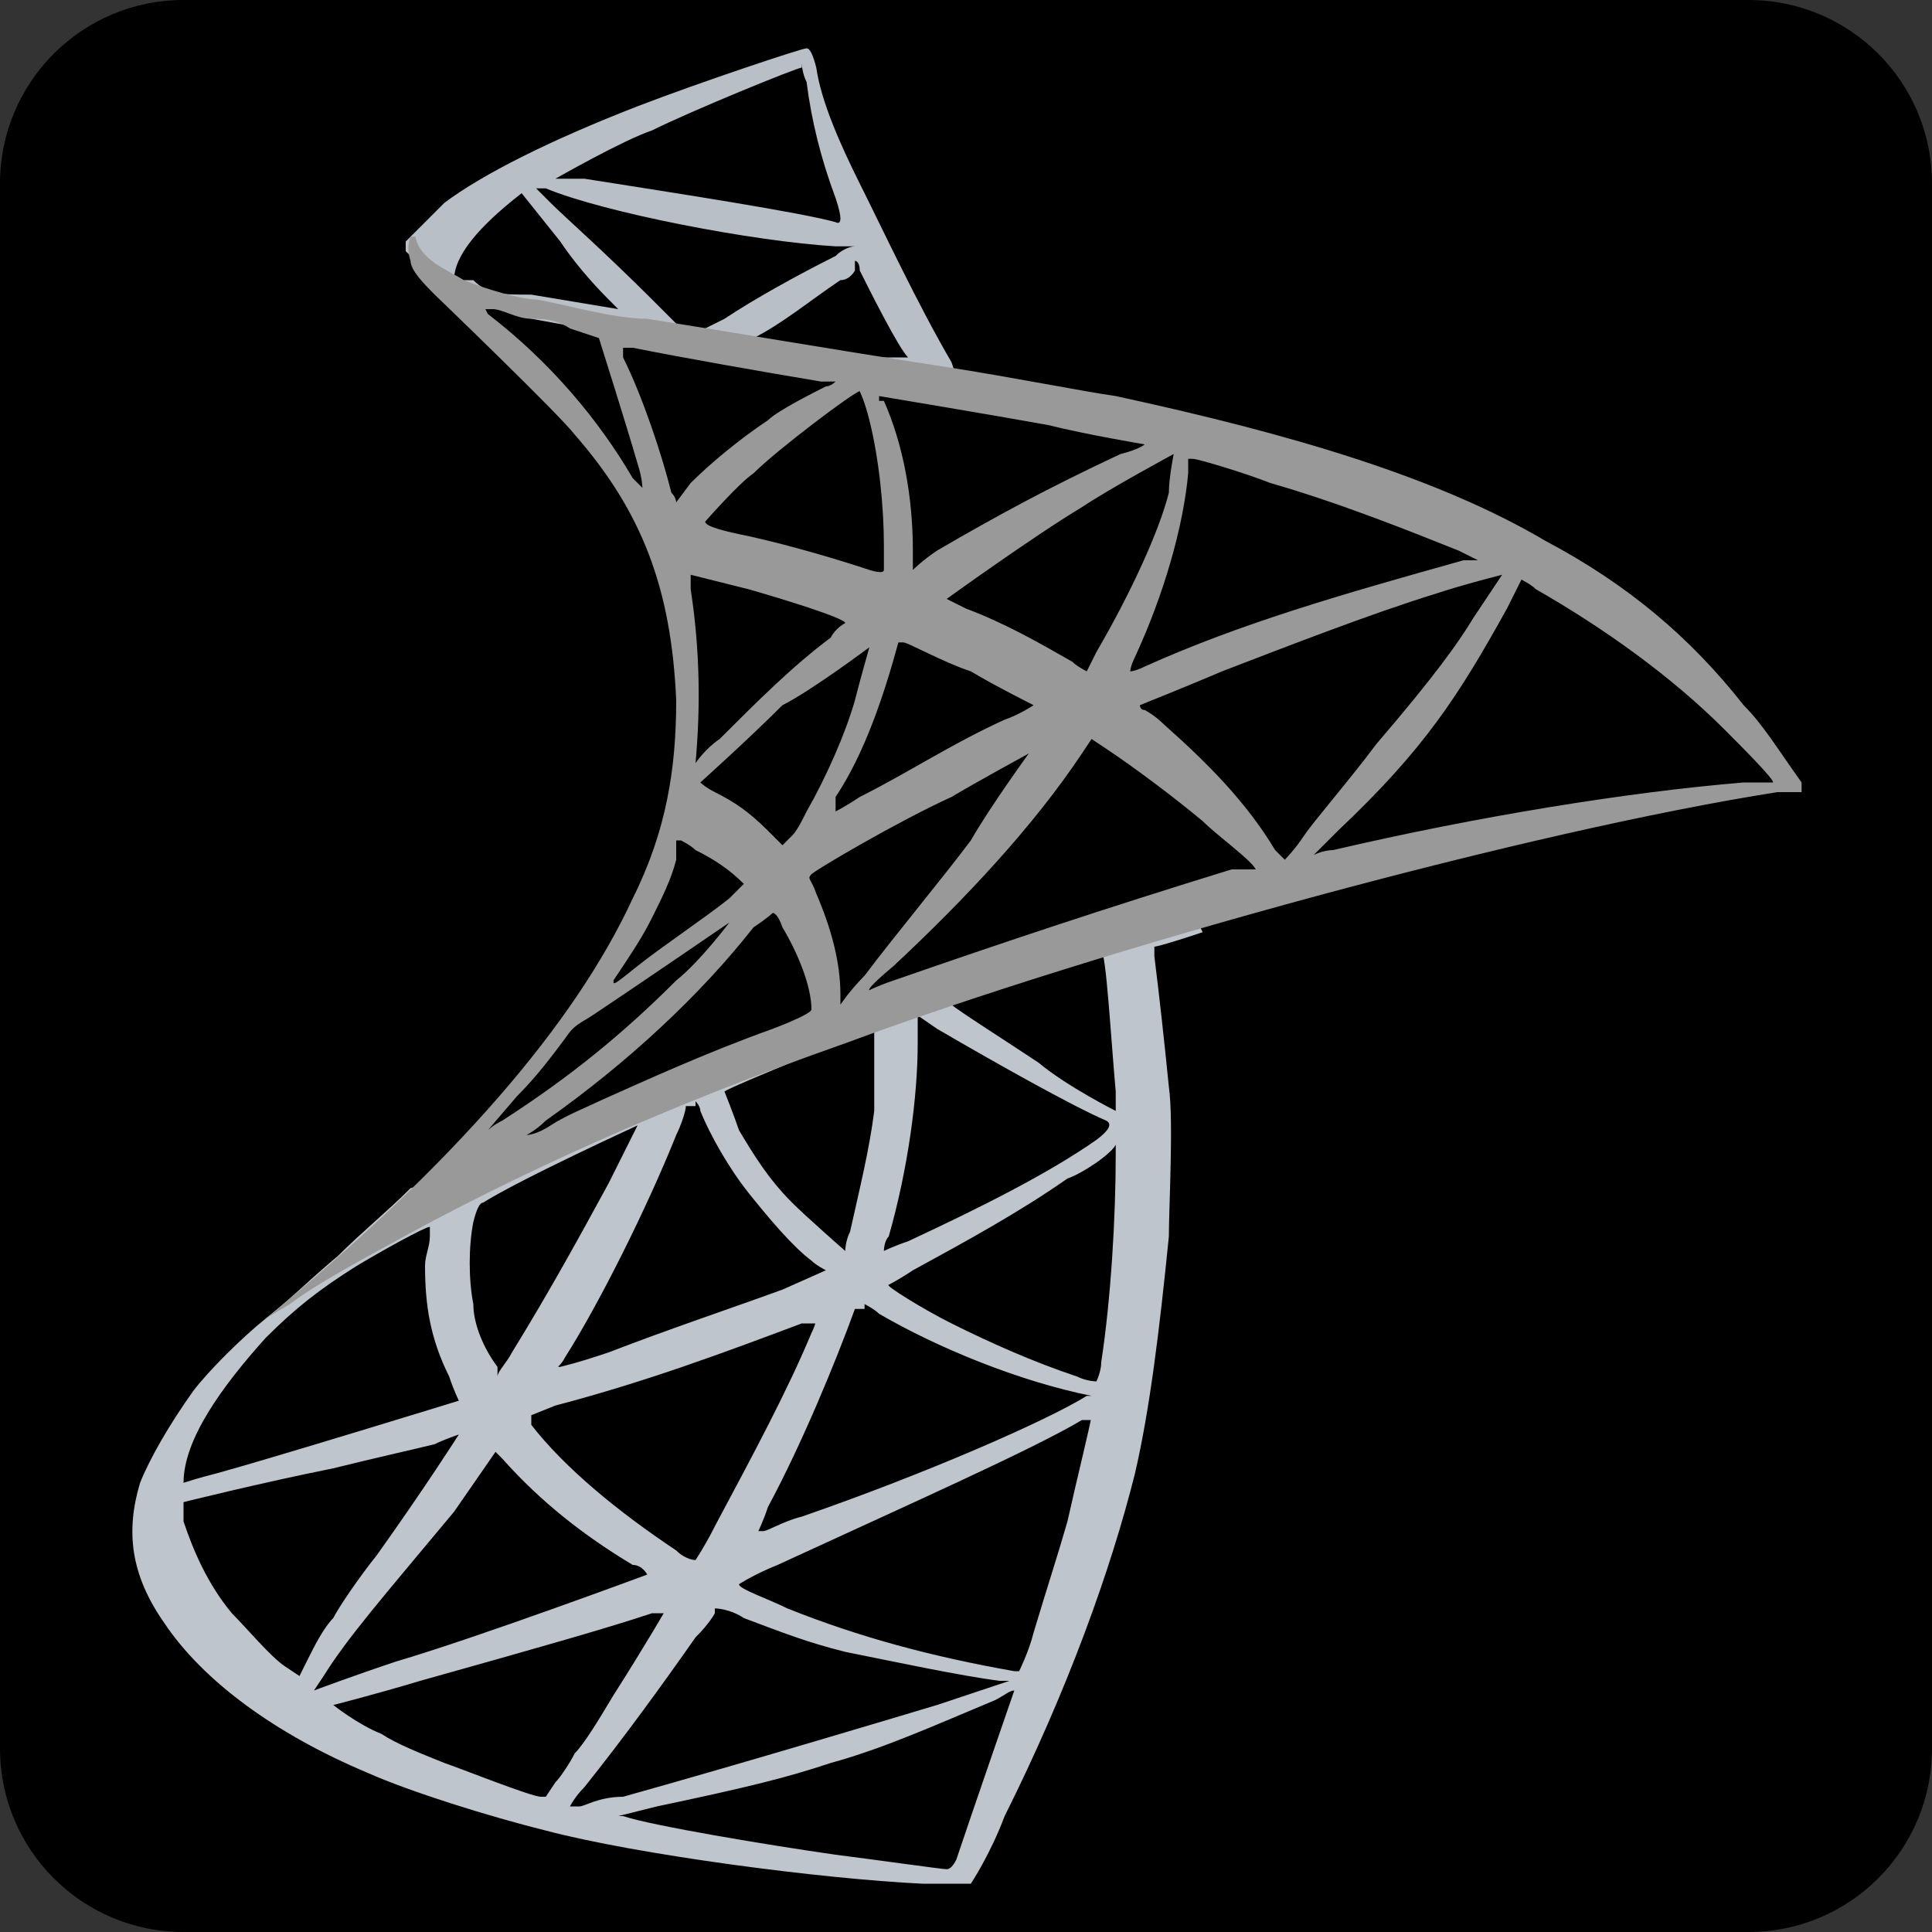 <?xml version="1.0" encoding="UTF-8"?>
<svg id="Layer_1" data-name="Layer 1" xmlns="http://www.w3.org/2000/svg" xmlns:xlink="http://www.w3.org/1999/xlink" version="1.1" viewBox="0 0 40 40">
  <rect x="0" y="0" width="40" height="40" fill="#333333" stroke="none"/>
  <defs>
    <style>
      .cls-1 {
        fill: url(#linear-gradient);
      }

      .cls-1, .cls-2, .cls-3, .cls-4 {
        stroke-width: 0px;
      }

      .cls-2 {
        fill: #999;
      }

      .cls-3 {
        fill: #000;
      }

      .cls-4 {
        fill: url(#linear-gradient-2);
      }
    </style>
    <linearGradient id="linear-gradient" x1="-507" y1="252.5" x2="-507" y2="252.5" gradientTransform="translate(353709.4 -25343.2) rotate(-30.6) scale(626.1 -626.1)" gradientUnits="userSpaceOnUse">
      <stop offset="0" stop-color="#909ca9"/>
      <stop offset="1" stop-color="#ededee"/>
    </linearGradient>
    <linearGradient id="linear-gradient-2" x1="-508.6" y1="240.1" x2="-508.6" y2="240.1" gradientTransform="translate(220599.2 104123.3) scale(433.7 -433.7)" gradientUnits="userSpaceOnUse">
      <stop offset="0" stop-color="#939fab"/>
      <stop offset="1" stop-color="#dcdee1"/>
    </linearGradient>
  </defs>
  <path class="cls-3" d="M36.2,40H3.8c-2.1,0-3.8-1.7-3.8-3.8V3.8C0,1.7,1.7,0,3.8,0h32.4c2.1,0,3.8,1.7,3.8,3.8v32.4c0,2.1-1.7,3.8-3.8,3.8Z"/>
  <g>
    <path class="cls-1" d="M24.6,18.7l-7.6,2.5-6.6,2.9-1.9.5c-.5.5-1,.9-1.5,1.4-.6.5-1.1,1-1.5,1.3-.5.4-1.2,1.1-1.5,1.5-.5.7-.9,1.4-1.1,1.9-.3,1-.2,1.9.5,2.9.8,1.2,2.3,2.3,4.2,3.1.9.4,2.5.9,3.7,1.2,1.9.5,5.7,1,7.8,1.1h1s.4-.6.7-1.4c1.3-2.6,2.2-5.1,2.7-7.1.3-1.3.5-2.9.7-4.9,0-.6.1-2.4,0-3.1-.1-1-.2-1.9-.3-2.7v-.2s.1,0,1-.3l-.3-.6ZM22.8,19.7c.1,0,.2,1.8.3,2.9v.4s-1-.5-1.6-1c-.6-.4-1.7-1.1-1.8-1.2q-.1,0,.4-.2c.8-.2,2.6-.9,2.7-.9ZM18.9,21c.1,0,.2.1.5.3,1.2.7,2.8,1.6,3.5,1.9q.2.1-.2.4c-1,.7-2.4,1.4-3.9,2.1-.3.1-.5.2-.5.2,0,0,0-.2.1-.3.4-1.4.6-2.9.6-4v-.6h-.1ZM18.1,21.3v1.7c-.1.8-.3,1.6-.5,2.5-.1.2-.1.4-.1.4,0,0-.8-.7-1.1-1-.5-.5-.8-1-1.1-1.5-.1-.3-.3-.8-.3-.8.1-.1,3.1-1.3,3.1-1.3h0ZM14.4,22.8s.1.1.1.2c.2.5.6,1.2,1,1.7s.9,1.1,1.3,1.4c.1.1.3.2.3.2l-.9.4c-1.1.4-2.3.8-3.6,1.3-.3.1-.6.2-1,.3-.1,0,0,0,.1-.2.7-1.1,1.7-3.1,2.3-4.6.1-.2.2-.5.2-.6,0,0,0,0,.2,0,0,0,0,0,0,0h0ZM13.2,23.3l-.6,1.2c-.6,1.1-1.2,2.2-2,3.5-.1.2-.3.4-.3.5v-.2c-.3-.4-.5-.9-.5-1.3-.1-.5-.1-1.2,0-1.7q.1-.4.2-.4c.8-.5,3.2-1.6,3.2-1.6h0ZM23.1,23.7v.2c0,1.3-.1,3-.3,4.3,0,.2-.1.4-.1.4,0,0-.2,0-.4-.1-.9-.3-1.8-.7-2.6-1.1-.6-.3-1.4-.8-1.3-.8,0,0,.2-.1.5-.3,1.1-.6,2.2-1.2,3.2-1.9.3-.1.9-.5,1-.7h0ZM8.9,25.4v.2c0,.2-.1.4-.1.6,0,.8.1,1.5.5,2.3.1.3.2.5.2.5,0,0-3.9,1.2-5,1.5-.4.1-.7.2-.7.2h0c0-.9.8-2,1.7-3,.6-.6,1.1-1,1.9-1.5.5-.3,1.4-.8,1.5-.8h0ZM17.9,27s.2.1.3.2c1.2.7,2.9,1.4,4.4,1.7h.1-.2c-.8.5-3.3,1.6-5.9,2.5-.4.1-.7.3-.8.3h-.1s.1-.2.2-.5c.7-1.3,1.4-3,1.8-4.1.1,0,.2,0,.2,0h0ZM16.9,27.3s0,.1-.1.3c-.5,1.2-1.2,2.5-2,4-.2.4-.4.7-.4.7,0,0-.2,0-.4-.2-1.2-.8-2.3-1.7-3-2.6v-.2l.5-.2c1.9-.5,3.5-1.1,5.1-1.7.1,0,.3,0,.3,0h0ZM22.6,29.3c0,.1-.3,1.3-.5,2.2-.2.7-.4,1.3-.7,2.3-.1.4-.3.8-.3.8h-.1c-1.7-.3-3.2-.7-4.7-1.3-.4-.2-1-.4-1-.5,0,0,.3-.2.8-.4,2.6-1.2,5.3-2.4,6.3-3,.1,0,.2,0,.2,0h0ZM9.5,29.7s-.7,1.1-1.7,2.5c-.4.5-.8,1.1-.9,1.3-.2.2-.4.6-.5.8l-.2.4-.3-.2c-.3-.2-.8-.8-1.1-1.1-.5-.6-.8-1.3-1-1.9,0-.3,0-.4,0-.4s1.6-.4,3.1-.7c.8-.2,1.7-.4,2.1-.5.2-.1.5-.2.5-.2h0ZM10.2,30l.2.2c.8.9,1.7,1.6,2.7,2.2.2,0,.3.2.3.2,0,0-3.5,1.3-5.2,1.8-.9.3-1.7.6-1.7.6h0c0,0,.2-.3.2-.3.5-.8,1.2-1.6,2.7-3.4l.9-1.3ZM14.8,33.3s.3,0,.6.2c.8.3,1.3.5,2.1.7,1,.2,2.4.5,3.2.6h.2s-.9.3-1.5.5c-1,.3-4,1.2-6.5,1.9-.5,0-.8.2-.9.2s-.2,0-.2,0,.1-.2.3-.4c.8-1,1.6-2.1,2.3-3.1.3-.3.4-.5.4-.5h0ZM13.8,33.3s-.4.7-1.1,1.8c-.3.5-.6,1-.8,1.2-.1.2-.3.5-.4.6l-.2.3h-.1c-.2,0-1.7-.6-2-.7-.5-.2-1-.4-1.3-.6-.5-.2-1-.6-1-.6,0,0,.8-.2,1.8-.5,2.5-.7,3.9-1.1,4.8-1.4.2,0,.3,0,.3,0h0ZM21,35c0,0-.9,2.6-1.2,3.5q-.1.2-.2.2c-.1,0-1.5-.2-2.3-.3-1.4-.2-3.8-.6-4.4-.8h-.1l.8-.2c1.9-.4,2.7-.6,3.6-.9,1.1-.3,2.2-.8,3.4-1.3.2-.1.3-.2.4-.2Z"/>
    <path class="cls-4" d="M16.7,1c-.1,0-2.2.7-3.5,1.2-1.8.7-3.2,1.4-4,2-.3.3-.7.7-.8.8v.2l.8.8,1.8.6,4.4.8,5,.8v-.4h.1-.7c0,0-.1-.3-.1-.3-.7-1.2-1.4-2.7-1.9-3.7-.4-.8-.8-1.7-.9-2.4q-.1-.4-.2-.4h0ZM16.6,1.3s0,.2.1.4c.1.8.3,1.6.6,2.4q.2.6,0,.5c-.7-.2-3.3-.6-5.2-.9-.3,0-.6,0-.6,0,0,0,1.4-.8,2-1,.8-.4,3-1.3,3.1-1.3h0ZM11.1,3.9h.2c1.2.5,4.3,1.1,6,1.2h.4s-.2,0-.4.2c-.8.4-1.7.9-2.3,1.3l-.4.2h-.5l-.6-.6c-1-1-1.8-1.7-2.1-2l-.3-.3ZM10.8,4l.8,1c.4.6.9,1.1,1,1.2s.2.2.2.2c0,0-1.2-.2-1.8-.3-.6,0-.9,0-1.2-.3h-.4c0-.5.5-1.1,1.4-1.8h0ZM17.7,5.4s.1,0,.1.2c.2.4.8,1.6,1,1.8,0,0,.1,0-.7,0-1.9-.3-2.6-.4-2.6-.4,0,0,.1,0,.1,0,.6-.3,1.2-.8,1.8-1.2.2,0,.3-.2.3-.2h0Z"/>
    <path class="cls-2" d="M8.5,4.9s-.1.2,0,.5c0,.2.3.5.5.7,0,0,2.6,2.5,2.9,2.9,1.4,1.6,2,3.2,2.1,5.5,0,1.4-.2,2.7-.9,4.1-1.2,2.6-3.7,5.5-7.6,8.7l.5-.3c.4-.3.9-.6,2-1.2,2.7-1.5,5.8-2.9,9.5-4.2,5.4-2,14.2-4.4,19.3-5.2h.5c0-.1,0-.2,0-.2-.5-.7-.8-1.2-1.2-1.6-1.1-1.4-2.4-2.5-4.1-3.4-2.2-1.3-5.2-2.2-8.9-3-.7-.1-2.2-.4-3.5-.6-2.6-.4-4.3-.7-6.2-1-.7,0-1.7-.3-2.3-.4-.3,0-1-.2-1.5-.4-.3-.2-.9-.4-1-.9h0ZM10,6.4s.1,0,.2,0c.2,0,.5.2.8.2.2,0,.5,0,.8.2l.6.2s.6,1.9.8,2.6c.1.3.1.5.1.5l-.2-.2c-.7-1.2-1.7-2.4-3-3.4,0,0-.1-.2-.1-.2h0ZM12.8,7.2s.2,0,.3,0c1,.2,2.7.5,3.9.7.1,0,.3,0,.3,0,0,0-.1.1-.2.1-.2.1-1,.5-1.2.7-.6.4-1.2.9-1.6,1.3l-.3.4s0-.1-.1-.2c-.2-.8-.6-2-1-2.8,0-.2,0-.3,0-.3h0ZM17.8,8.1s.1.2.2.6c.2.8.3,1.8.3,2.6v.5h0c0,.1-.3,0-.3,0-.6-.2-1.6-.5-2.5-.7-.5-.1-.9-.2-.9-.3,0,0,.7-.8,1-1,.5-.5,2.1-1.7,2.2-1.7h0ZM18.2,8.2s2.4.4,3.5.6c.8.2,2,.4,2,.4,0,0-.1.1-.5.2-1.5.7-2.6,1.3-3.8,2-.3.2-.5.4-.5.4v-.4c0-1.1-.2-2.2-.6-3.1-.1,0-.1,0-.1,0ZM24.3,9.4s-.1.5-.1.8c-.2.8-.8,2.1-1.5,3.3l-.2.4s-.2-.1-.3-.2c-.7-.4-1.4-.8-2.2-1.1l-.4-.2s1.8-1.3,2.8-1.9c.6-.4,1.9-1.1,1.9-1.1ZM24.7,9.5c.1,0,1.1.3,1.6.5,1.4.4,2.9,1,3.9,1.4l.4.2h-.3c-2.5.7-4.6,1.3-6.6,2.2-.2.1-.3.1-.3.1,0,0,0-.1.1-.3.6-1.3,1-2.7,1.1-3.8,0-.2,0-.3,0-.3h0ZM14.3,11.9s.8.2,1.2.3c.7.2,2,.6,2,.7,0,0-.2.1-.3.3-.8.6-1.5,1.3-2.3,2.1-.3.2-.5.5-.5.5h0c.1-1.1.1-2.3-.1-3.6v-.3h0ZM31.1,11.9s-.4.6-.6.9c-.3.5-.8,1.2-2,2.6-.6.8-1.3,1.6-1.5,1.9s-.4.5-.4.5l-.2-.2c-.6-1-1.4-1.8-2.3-2.6-.2-.2-.4-.3-.4-.3-.1,0-.1-.1-.1-.1,0,0,1-.4,1.7-.7,1.3-.5,3.1-1.2,4.4-1.6.6-.2,1.4-.4,1.4-.4ZM31.5,12s.2.1.3.2c1.4.8,2.8,1.8,3.9,2.9.3.3,1.1,1.1,1,1.1h-.6c-2.4.2-5.5.7-8.5,1.4-.2,0-.4.1-.4.1l.5-.5c1.8-1.7,2.5-2.8,3.5-4.6.2-.4.3-.6.3-.6h0ZM18.7,13.3c.1,0,.8.4,1.4.6.5.3,1.3.7,1.3.7,0,0-.3.2-.6.3-1.1.5-2,1.1-3,1.6-.3.2-.5.3-.5.3v-.3c.6-.9,1-2.1,1.3-3.2h.1ZM18,13.4s-.2.7-.3,1.1c-.2.7-.6,1.6-1,2.3-.1.2-.2.4-.3.5l-.2.2-.3-.3c-.4-.4-.7-.6-1.1-.8-.2-.1-.3-.2-.3-.2,0,0,1-.9,1.7-1.6.6-.3,1.8-1.2,1.8-1.2ZM22.6,15.3l.3.2c.6.4,1.4,1,2,1.5.3.3,1,.8,1.1,1h-.5c-2.6.8-4.7,1.5-7,2.3-.3.1-.5.2-.5.2,0,0-.1,0,.5-.5,1.5-1.4,2.9-2.9,3.9-4.4l.2-.3ZM21.3,15.6s-.8,1.1-1.2,1.8c-.6.8-1.6,2-2.2,2.8-.3.3-.5.6-.5.6v-.2c0-.7-.2-1.4-.5-2.1-.1-.3-.2-.3-.1-.4s1.8-1.1,2.9-1.6c.5-.3,1.6-.9,1.6-.9ZM14.1,17.4s.2.1.3.2c.4.2.7.4,1,.7,0,0-.1.1-.3.3-.5.4-1.4,1-1.9,1.4s-.5.4-.5.3c.4-.6.6-.9.8-1.3s.4-.8.5-1.2c0-.3,0-.4,0-.4h0ZM16,18.9s.1,0,.2.3c.3.5.6,1.2.6,1.7h0c0,.1-.8.4-.8.4-1.4.5-2.7,1.1-3.6,1.5-.2.1-.7.3-1,.5s-.5.2-.5.2c0,0,.2-.1.4-.3,1.7-1.2,3.2-2.6,4.3-4,.3-.2.4-.3.4-.3h0ZM15.1,19.1s-.6.8-1.1,1.2c-1.1,1.1-2.2,2-3.6,2.9-.2.1-.3.2-.3.2l.6-.7c.4-.4.7-.8,1-1.2.2-.3.3-.3.6-.5.9-.6,2.8-1.9,2.8-1.9Z"/>
  </g>
</svg>